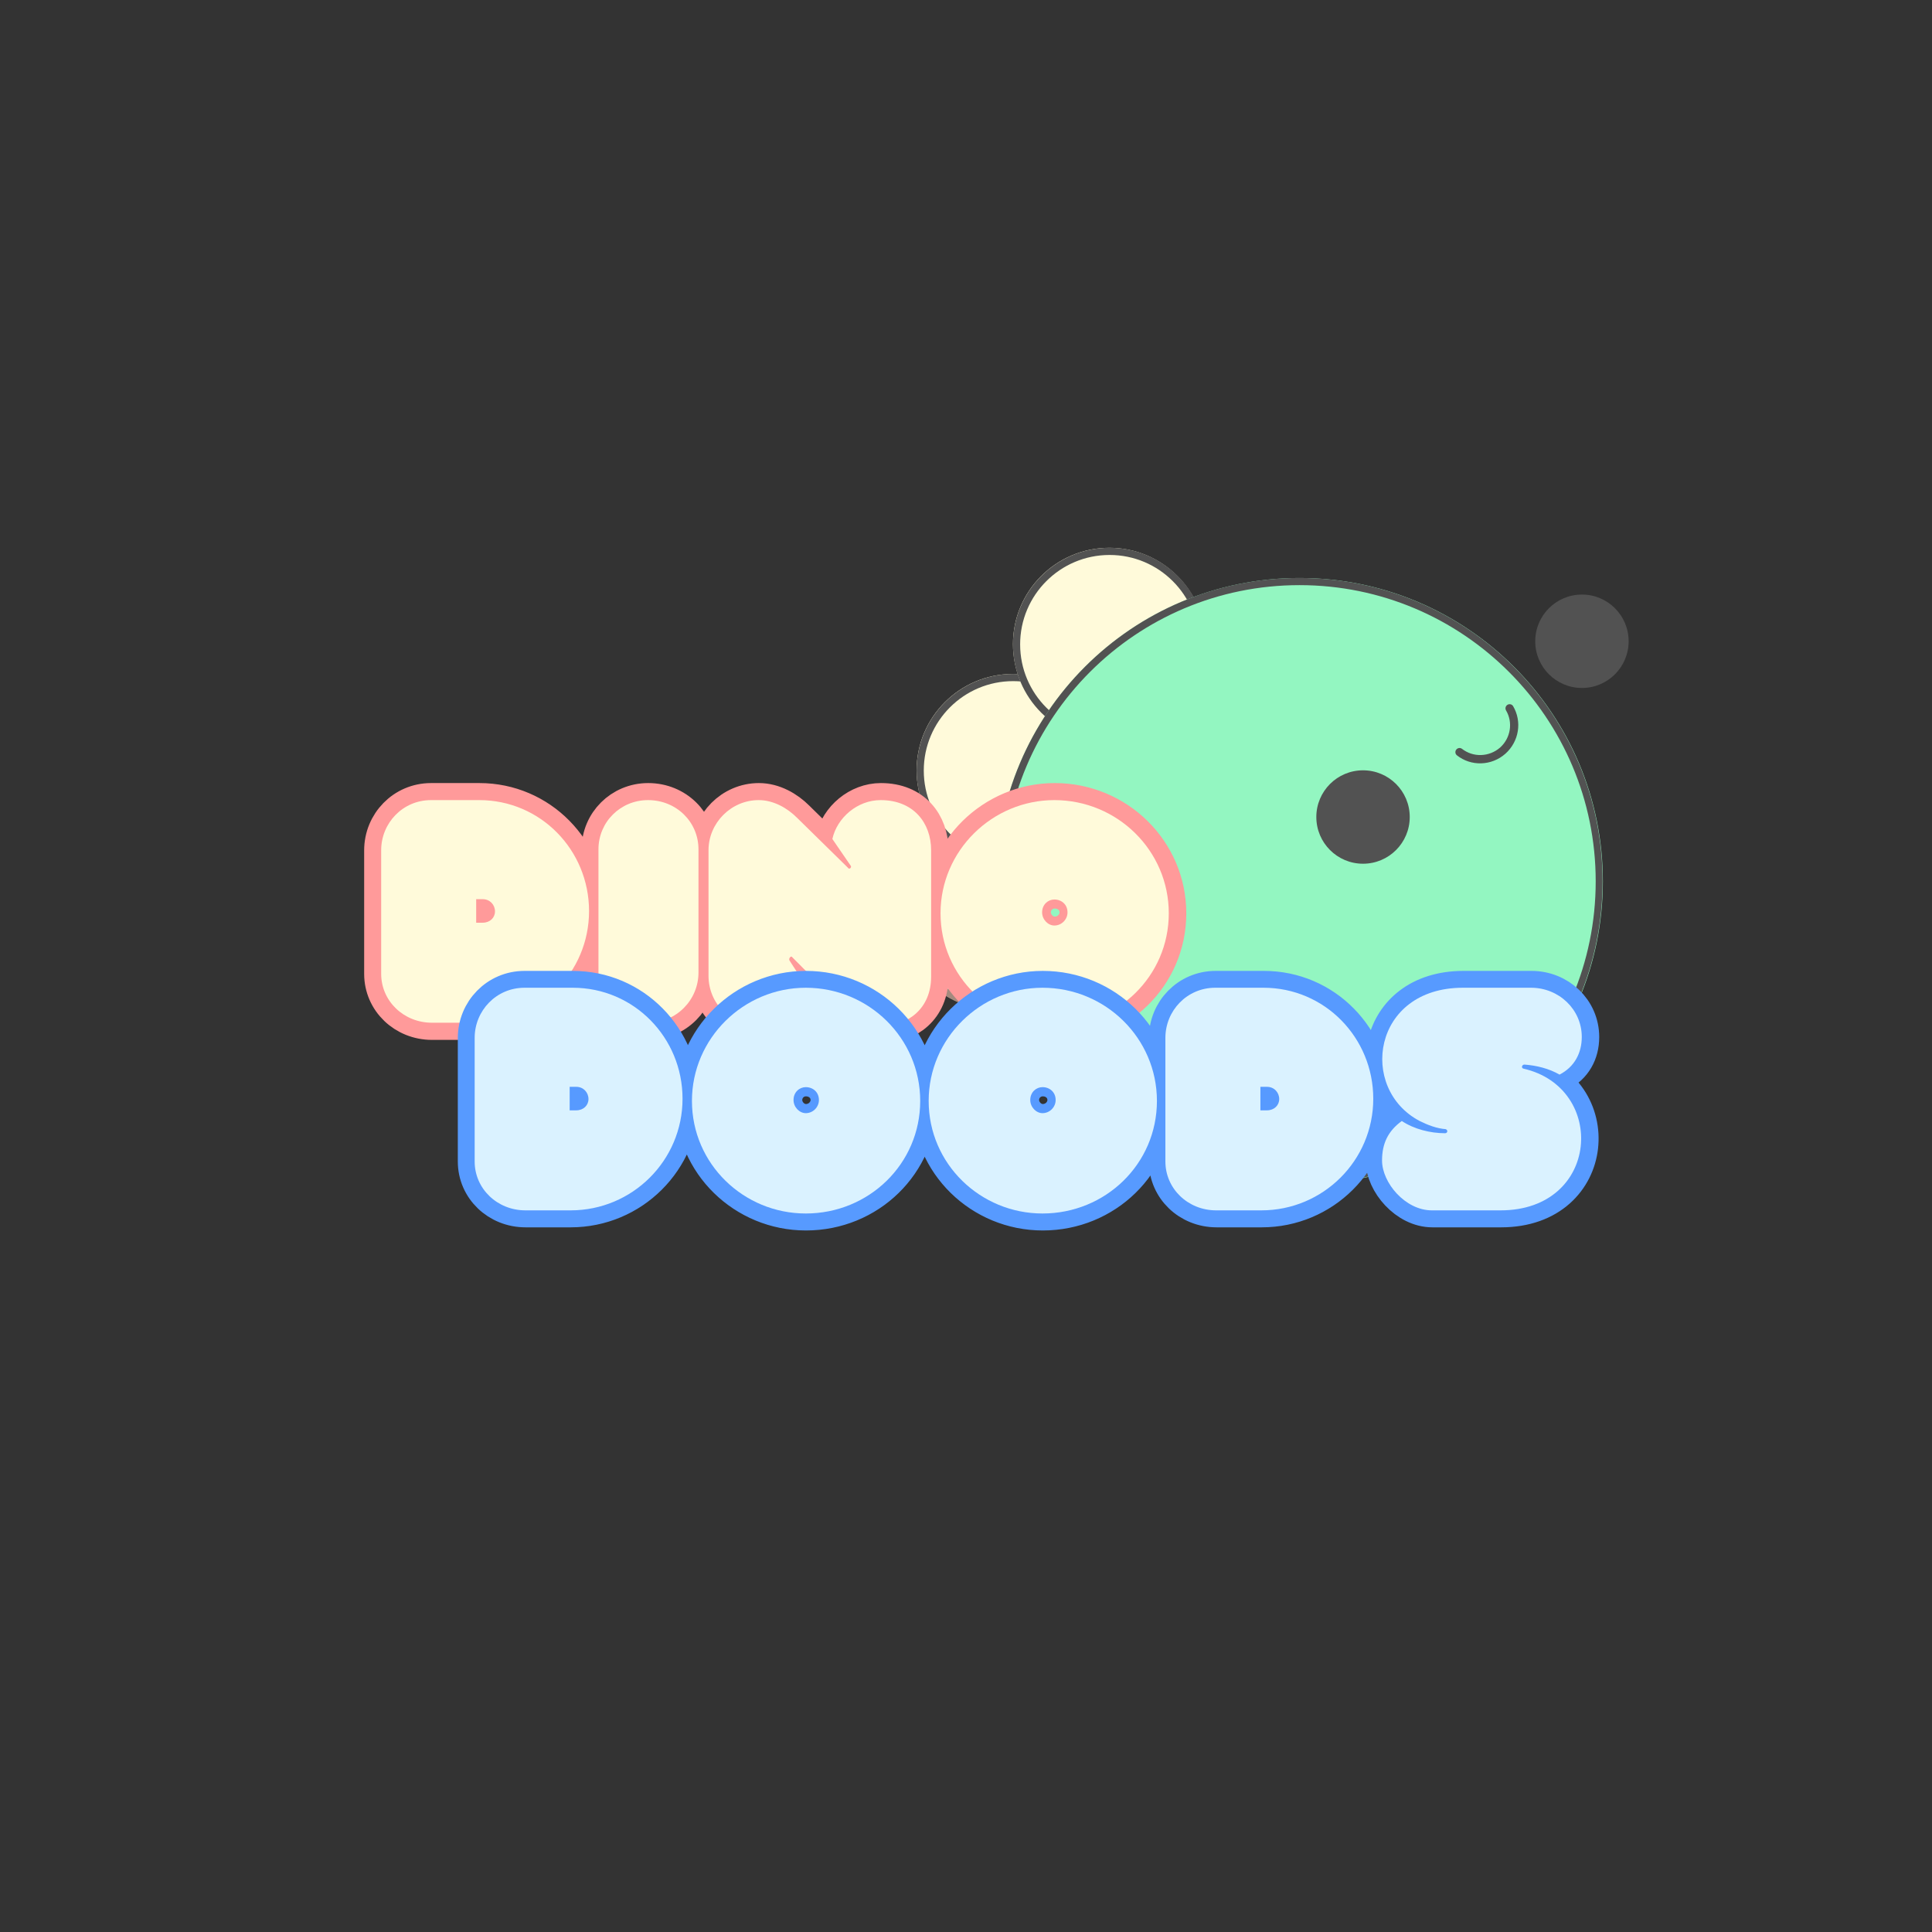 <svg xmlns="http://www.w3.org/2000/svg" xmlns:xlink="http://www.w3.org/1999/xlink" width="1080" zoomAndPan="magnify" viewBox="0 0 810 810" height="1080" preserveAspectRatio="xMidYMid meet" version="1.0"><rect x="0" y="0" width="810" height="810" fill="#333333" stroke="none"/><defs><g/><clipPath id="858f283229"><path d="M 643.652 249.27 L 682.816 249.27 L 682.816 288.434 L 643.652 288.434 Z M 643.652 249.27 " clip-rule="nonzero"/></clipPath><clipPath id="4a7099a9c1"><path d="M 663.234 249.27 C 652.418 249.27 643.652 258.035 643.652 268.852 C 643.652 279.668 652.418 288.434 663.234 288.434 C 674.051 288.434 682.816 279.668 682.816 268.852 C 682.816 258.035 674.051 249.27 663.234 249.27 " clip-rule="nonzero"/></clipPath><clipPath id="86442410cd"><path d="M 377.234 342.539 L 458.035 342.539 L 458.035 423.336 L 377.234 423.336 Z M 377.234 342.539 " clip-rule="nonzero"/></clipPath><clipPath id="b6b6527fea"><path d="M 417.637 342.539 C 395.324 342.539 377.234 360.625 377.234 382.938 C 377.234 405.25 395.324 423.336 417.637 423.336 C 439.945 423.336 458.035 405.25 458.035 382.938 C 458.035 360.625 439.945 342.539 417.637 342.539 " clip-rule="nonzero"/></clipPath><clipPath id="b9fcf99c51"><path d="M 377.234 342.539 L 458.234 342.539 L 458.234 423.539 L 377.234 423.539 Z M 377.234 342.539 " clip-rule="nonzero"/></clipPath><clipPath id="8bdd013f10"><path d="M 417.734 342.539 C 395.367 342.539 377.234 360.672 377.234 383.039 C 377.234 405.406 395.367 423.539 417.734 423.539 C 440.105 423.539 458.234 405.406 458.234 383.039 C 458.234 360.672 440.105 342.539 417.734 342.539 " clip-rule="nonzero"/></clipPath><clipPath id="0bfd1c1e29"><path d="M 384.289 282.559 L 465.086 282.559 L 465.086 363.355 L 384.289 363.355 Z M 384.289 282.559 " clip-rule="nonzero"/></clipPath><clipPath id="bf19bbe2da"><path d="M 424.688 282.559 C 402.379 282.559 384.289 300.645 384.289 322.957 C 384.289 345.27 402.379 363.355 424.688 363.355 C 447 363.355 465.086 345.27 465.086 322.957 C 465.086 300.645 447 282.559 424.688 282.559 " clip-rule="nonzero"/></clipPath><clipPath id="5507aa6aa2"><path d="M 384.289 282.559 L 465.289 282.559 L 465.289 363.559 L 384.289 363.559 Z M 384.289 282.559 " clip-rule="nonzero"/></clipPath><clipPath id="f4ee72732e"><path d="M 424.789 282.559 C 402.422 282.559 384.289 300.691 384.289 323.059 C 384.289 345.426 402.422 363.559 424.789 363.559 C 447.156 363.559 465.289 345.426 465.289 323.059 C 465.289 300.691 447.156 282.559 424.789 282.559 " clip-rule="nonzero"/></clipPath><clipPath id="f7f8c85f2f"><path d="M 424.688 229.664 L 505.484 229.664 L 505.484 310.461 L 424.688 310.461 Z M 424.688 229.664 " clip-rule="nonzero"/></clipPath><clipPath id="8d380e49a3"><path d="M 465.086 229.664 C 442.777 229.664 424.688 247.75 424.688 270.062 C 424.688 292.375 442.777 310.461 465.086 310.461 C 487.398 310.461 505.484 292.375 505.484 270.062 C 505.484 247.75 487.398 229.664 465.086 229.664 " clip-rule="nonzero"/></clipPath><clipPath id="e53774205d"><path d="M 424.688 229.664 L 505.688 229.664 L 505.688 310.664 L 424.688 310.664 Z M 424.688 229.664 " clip-rule="nonzero"/></clipPath><clipPath id="e55a5577c6"><path d="M 465.188 229.664 C 442.82 229.664 424.688 247.797 424.688 270.164 C 424.688 292.531 442.82 310.664 465.188 310.664 C 487.555 310.664 505.688 292.531 505.688 270.164 C 505.688 247.797 487.555 229.664 465.188 229.664 " clip-rule="nonzero"/></clipPath><clipPath id="c5676dcbaf"><path d="M 417.637 242.32 L 672.012 242.32 L 672.012 496.695 L 417.637 496.695 Z M 417.637 242.32 " clip-rule="nonzero"/></clipPath><clipPath id="e6e55cdc95"><path d="M 544.824 242.32 C 474.578 242.32 417.637 299.266 417.637 369.508 C 417.637 439.75 474.578 496.695 544.824 496.695 C 615.066 496.695 672.012 439.75 672.012 369.508 C 672.012 299.266 615.066 242.32 544.824 242.32 " clip-rule="nonzero"/></clipPath><clipPath id="134358e0ee"><path d="M 417.637 242.32 L 671.887 242.32 L 671.887 496.57 L 417.637 496.57 Z M 417.637 242.32 " clip-rule="nonzero"/></clipPath><clipPath id="e225eb78bc"><path d="M 544.762 242.32 C 474.551 242.32 417.637 299.234 417.637 369.445 C 417.637 439.652 474.551 496.57 544.762 496.57 C 614.969 496.57 671.887 439.652 671.887 369.445 C 671.887 299.234 614.969 242.32 544.762 242.32 " clip-rule="nonzero"/></clipPath><clipPath id="591e12106a"><path d="M 551.875 322.957 L 591.039 322.957 L 591.039 362.121 L 551.875 362.121 Z M 551.875 322.957 " clip-rule="nonzero"/></clipPath><clipPath id="7034e3caa9"><path d="M 571.457 322.957 C 560.645 322.957 551.875 331.723 551.875 342.539 C 551.875 353.355 560.645 362.121 571.457 362.121 C 582.273 362.121 591.039 353.355 591.039 342.539 C 591.039 331.723 582.273 322.957 571.457 322.957 " clip-rule="nonzero"/></clipPath><clipPath id="0d08a6de82"><path d="M 610 295 L 637 295 L 637 321 L 610 321 Z M 610 295 " clip-rule="nonzero"/></clipPath><clipPath id="984ed3406f"><path d="M 609.066 315.379 L 633.344 294.148 L 643.219 305.438 L 618.941 326.668 Z M 609.066 315.379 " clip-rule="nonzero"/></clipPath><clipPath id="31dcd898d8"><path d="M 609.066 315.379 L 633.344 294.148 L 643.219 305.438 L 618.941 326.668 Z M 609.066 315.379 " clip-rule="nonzero"/></clipPath></defs><g clip-path="url(#858f283229)"><g clip-path="url(#4a7099a9c1)"><path fill="#525252" d="M 643.652 249.27 L 682.816 249.27 L 682.816 288.434 L 643.652 288.434 Z M 643.652 249.27 " fill-opacity="1" fill-rule="nonzero"/></g></g><g clip-path="url(#86442410cd)"><g clip-path="url(#b6b6527fea)"><path fill="#fffada" d="M 377.234 342.539 L 458.035 342.539 L 458.035 423.336 L 377.234 423.336 Z M 377.234 342.539 " fill-opacity="1" fill-rule="nonzero"/></g></g><g clip-path="url(#b9fcf99c51)"><g clip-path="url(#8bdd013f10)"><path stroke-linecap="butt" transform="matrix(0.752, 0, 0, 0.752, 377.236, 342.539)" fill="none" stroke-linejoin="miter" d="M 53.857 0 C 24.112 0 -0.002 24.114 -0.002 53.86 C -0.002 83.605 24.112 107.719 53.857 107.719 C 83.607 107.719 107.716 83.605 107.716 53.86 C 107.716 24.114 83.607 0 53.857 0 " stroke="#a48a7e" stroke-width="8" stroke-opacity="1" stroke-miterlimit="4"/></g></g><g clip-path="url(#0bfd1c1e29)"><g clip-path="url(#bf19bbe2da)"><path fill="#fffada" d="M 384.289 282.559 L 465.086 282.559 L 465.086 363.355 L 384.289 363.355 Z M 384.289 282.559 " fill-opacity="1" fill-rule="nonzero"/></g></g><g clip-path="url(#5507aa6aa2)"><g clip-path="url(#f4ee72732e)"><path stroke-linecap="butt" transform="matrix(0.752, 0, 0, 0.752, 384.29, 282.558)" fill="none" stroke-linejoin="miter" d="M 53.858 0.001 C 24.113 0.001 -0.001 24.115 -0.001 53.861 C -0.001 83.606 24.113 107.72 53.858 107.72 C 83.604 107.72 107.718 83.606 107.718 53.861 C 107.718 24.115 83.604 0.001 53.858 0.001 " stroke="#525252" stroke-width="8" stroke-opacity="1" stroke-miterlimit="4"/></g></g><g clip-path="url(#f7f8c85f2f)"><g clip-path="url(#8d380e49a3)"><path fill="#fffada" d="M 424.688 229.664 L 505.484 229.664 L 505.484 310.461 L 424.688 310.461 Z M 424.688 229.664 " fill-opacity="1" fill-rule="nonzero"/></g></g><g clip-path="url(#e53774205d)"><g clip-path="url(#e55a5577c6)"><path stroke-linecap="butt" transform="matrix(0.752, 0, 0, 0.752, 424.689, 229.664)" fill="none" stroke-linejoin="miter" d="M 53.858 0.001 C 24.113 0.001 -0.002 24.115 -0.002 53.86 C -0.002 83.605 24.113 107.719 53.858 107.719 C 83.603 107.719 107.717 83.605 107.717 53.86 C 107.717 24.115 83.603 0.001 53.858 0.001 " stroke="#525252" stroke-width="8" stroke-opacity="1" stroke-miterlimit="4"/></g></g><g clip-path="url(#c5676dcbaf)"><g clip-path="url(#e6e55cdc95)"><path fill="#93f6c1" d="M 417.637 242.32 L 672.012 242.32 L 672.012 496.695 L 417.637 496.695 Z M 417.637 242.32 " fill-opacity="1" fill-rule="nonzero"/></g></g><g clip-path="url(#134358e0ee)"><g clip-path="url(#e225eb78bc)"><path stroke-linecap="butt" transform="matrix(0.75, 0, 0, 0.75, 417.635, 242.32)" fill="none" stroke-linejoin="miter" d="M 169.581 0 C 75.923 0 0.002 75.921 0.002 169.578 C 0.002 263.231 75.923 339.157 169.581 339.157 C 263.233 339.157 339.159 263.231 339.159 169.578 C 339.159 75.921 263.233 0 169.581 0 " stroke="#525252" stroke-width="8" stroke-opacity="1" stroke-miterlimit="4"/></g></g><g clip-path="url(#591e12106a)"><g clip-path="url(#7034e3caa9)"><path fill="#525252" d="M 551.875 322.957 L 591.039 322.957 L 591.039 362.121 L 551.875 362.121 Z M 551.875 322.957 " fill-opacity="1" fill-rule="nonzero"/></g></g><g clip-path="url(#0d08a6de82)"><g clip-path="url(#984ed3406f)"><g clip-path="url(#31dcd898d8)"><path fill="#525252" d="M 631.07 316.062 C 630.375 316.672 629.633 317.215 628.844 317.699 C 628.055 318.18 627.23 318.586 626.371 318.926 C 625.512 319.266 624.633 319.527 623.73 319.711 C 622.828 319.898 621.918 320.004 621 320.031 C 620.082 320.059 619.168 320.008 618.262 319.875 C 617.355 319.746 616.469 319.535 615.598 319.25 C 614.73 318.965 613.895 318.605 613.094 318.172 C 612.289 317.742 611.531 317.242 610.816 316.676 C 610.637 316.535 610.496 316.367 610.387 316.168 C 610.273 315.973 610.207 315.762 610.184 315.535 C 610.16 315.309 610.18 315.086 610.242 314.867 C 610.305 314.648 610.41 314.445 610.551 314.27 C 610.695 314.09 610.867 313.941 611.066 313.828 C 611.266 313.719 611.48 313.648 611.707 313.617 C 611.934 313.59 612.156 313.605 612.375 313.668 C 612.594 313.727 612.793 313.828 612.969 313.969 C 613.531 314.402 614.129 314.789 614.758 315.121 C 615.387 315.453 616.043 315.73 616.723 315.953 C 617.402 316.172 618.098 316.332 618.805 316.434 C 619.516 316.535 620.227 316.574 620.945 316.551 C 621.664 316.531 622.375 316.449 623.082 316.305 C 623.785 316.16 624.473 315.961 625.148 315.699 C 625.82 315.438 626.465 315.121 627.086 314.75 C 627.703 314.379 628.289 313.961 628.836 313.488 C 628.875 313.457 628.91 313.426 628.949 313.391 C 629.48 312.91 629.969 312.391 630.41 311.828 C 630.855 311.262 631.246 310.668 631.586 310.039 C 631.93 309.41 632.215 308.758 632.441 308.082 C 632.672 307.406 632.844 306.715 632.953 306.012 C 633.066 305.309 633.117 304.602 633.105 303.891 C 633.098 303.18 633.023 302.477 632.895 301.781 C 632.762 301.086 632.57 300.406 632.324 299.746 C 632.074 299.082 631.77 298.449 631.41 297.84 C 631.297 297.645 631.223 297.434 631.191 297.211 C 631.16 296.984 631.176 296.762 631.234 296.539 C 631.289 296.32 631.391 296.117 631.527 295.934 C 631.664 295.75 631.832 295.602 632.031 295.484 C 632.227 295.363 632.438 295.289 632.664 295.254 C 632.891 295.223 633.113 295.23 633.336 295.285 C 633.555 295.34 633.754 295.438 633.938 295.57 C 634.117 295.707 634.266 295.871 634.383 296.066 C 634.84 296.844 635.227 297.656 635.543 298.5 C 635.863 299.348 636.105 300.215 636.273 301.105 C 636.438 301.992 636.527 302.891 636.543 303.797 C 636.555 304.707 636.488 305.609 636.344 306.508 C 636.203 307.406 635.984 308.285 635.691 309.148 C 635.395 310.012 635.031 310.848 634.594 311.648 C 634.156 312.453 633.656 313.211 633.09 313.93 C 632.523 314.648 631.902 315.316 631.223 315.93 Z M 631.07 316.062 " fill-opacity="1" fill-rule="nonzero"/></g></g></g><path stroke-linecap="butt" transform="matrix(0.685, 0, 0, 0.685, 121.693, 330.876)" fill="none" stroke-linejoin="miter" d="M 86.795 143 L 114.404 143 C 152.236 143 182.983 112.482 182.983 74.654 C 182.983 37.204 153.218 6.685 115.767 6.685 L 86.19 6.685 C 68.937 6.685 55.672 20.704 55.672 37.392 L 55.672 113.046 C 55.672 129.735 69.502 143 86.795 143 Z M 117.872 81.735 L 113.844 81.735 L 113.844 67.346 L 117.872 67.346 C 122.283 67.346 125.375 70.815 125.375 74.843 C 125.375 78.688 122.283 81.735 117.872 81.735 Z M 219.059 143 C 236.54 143 249.993 128.982 249.993 112.299 L 249.993 36.827 C 249.993 20.139 236.54 6.685 219.059 6.685 C 202.182 6.685 188.728 20.139 188.728 36.827 L 188.728 112.299 C 188.728 128.982 202.182 143 219.059 143 Z M 392.43 114.781 L 392.43 37.392 C 392.43 20.704 381.698 6.685 361.541 6.685 C 347.34 6.685 334.822 17.423 331.964 30.5 L 343.306 47 C 343.871 48.17 342.136 49.299 341.572 48.17 L 310.26 17.423 C 304.498 11.655 296.059 6.685 286.822 6.685 C 269.945 6.685 256.121 20.704 256.121 37.392 L 256.121 114.216 C 256.121 131.469 269.945 144.923 286.822 144.923 C 301.263 144.923 313.729 134.938 316.587 121.673 L 305.667 104.796 C 305.057 103.438 306.791 101.704 307.402 102.874 L 340.402 136.108 C 346.353 142.064 354.232 144.923 362.105 144.923 C 378.229 144.923 392.43 134.373 392.43 114.781 Z M 467.902 6.685 C 429.886 6.685 398.198 37.58 398.198 75.967 C 398.198 114.593 429.886 144.923 467.902 144.923 C 506.482 144.923 537.982 114.593 537.982 75.967 C 537.982 37.58 506.482 6.685 467.902 6.685 Z M 467.902 67.534 C 472.312 67.534 475.963 70.626 475.963 75.408 C 475.963 79.812 472.312 83.469 467.902 83.469 C 464.062 83.469 460.405 79.812 460.405 75.408 C 460.405 70.626 464.062 67.534 467.902 67.534 Z M 467.902 67.534 " stroke="#ff9a9a" stroke-width="20.88" stroke-opacity="1" stroke-miterlimit="4"/><g fill="#fffada" fill-opacity="1"><g transform="translate(159.809, 428.781)"><g><path d="M 21.297 0 L 40.227 0 C 66.121 0 87.152 -20.902 87.152 -46.797 C 87.152 -72.43 66.777 -93.332 41.145 -93.332 L 20.902 -93.332 C 9.07 -93.332 0 -83.734 0 -72.301 L 0 -20.508 C 0 -9.07 9.465 0 21.297 0 Z M 42.59 -41.934 L 39.832 -41.934 L 39.832 -51.793 L 42.59 -51.793 C 45.613 -51.793 47.719 -49.426 47.719 -46.664 C 47.719 -44.035 45.613 -41.934 42.59 -41.934 Z M 42.59 -41.934 "/></g></g></g><g fill="#fffada" fill-opacity="1"><g transform="translate(250.906, 428.781)"><g><path d="M 20.77 0 C 32.73 0 41.934 -9.598 41.934 -21.031 L 41.934 -72.695 C 41.934 -84.129 32.73 -93.332 20.77 -93.332 C 9.203 -93.332 0 -84.129 0 -72.695 L 0 -21.031 C 0 -9.598 9.203 0 20.77 0 Z M 20.77 0 "/></g></g></g><g fill="#fffada" fill-opacity="1"><g transform="translate(297.046, 428.781)"><g><path d="M 93.332 -19.324 L 93.332 -72.301 C 93.332 -83.734 85.969 -93.332 72.168 -93.332 C 62.441 -93.332 53.895 -85.969 51.926 -77.031 L 59.68 -65.727 C 60.074 -64.938 58.891 -64.148 58.496 -64.938 L 37.07 -85.969 C 33.125 -89.914 27.344 -93.332 21.031 -93.332 C 9.465 -93.332 0 -83.734 0 -72.301 L 0 -19.719 C 0 -7.887 9.465 1.316 21.031 1.316 C 30.891 1.316 39.438 -5.52 41.406 -14.59 L 33.914 -26.16 C 33.52 -27.078 34.703 -28.262 35.098 -27.473 L 57.707 -4.73 C 61.781 -0.656 67.172 1.316 72.562 1.316 C 83.605 1.316 93.332 -5.914 93.332 -19.324 Z M 93.332 -19.324 "/></g></g></g><g fill="#fffada" fill-opacity="1"><g transform="translate(394.321, 428.781)"><g><path d="M 47.719 -93.332 C 21.691 -93.332 0 -72.168 0 -45.879 C 0 -19.457 21.691 1.316 47.719 1.316 C 74.141 1.316 95.699 -19.457 95.699 -45.879 C 95.699 -72.168 74.141 -93.332 47.719 -93.332 Z M 47.719 -51.66 C 50.742 -51.66 53.238 -49.559 53.238 -46.273 C 53.238 -43.25 50.742 -40.75 47.719 -40.75 C 45.09 -40.75 42.59 -43.25 42.59 -46.273 C 42.59 -49.559 45.09 -51.66 47.719 -51.66 Z M 47.719 -51.66 "/></g></g></g><path stroke-linecap="butt" transform="matrix(0.685, 0, 0, 0.685, 187.044, 409.542)" fill="none" stroke-linejoin="miter" d="M 48.592 143.002 L 76.2 143.002 C 114.033 143.002 144.78 112.484 144.78 74.656 C 144.78 37.206 115.015 6.687 77.564 6.687 L 47.987 6.687 C 30.734 6.687 17.469 20.706 17.469 37.389 L 17.469 113.048 C 17.469 129.737 31.299 143.002 48.592 143.002 Z M 79.669 81.737 L 75.641 81.737 L 75.641 67.342 L 79.669 67.342 C 84.08 67.342 87.172 70.811 87.172 74.845 C 87.172 78.69 84.08 81.737 79.669 81.737 Z M 220.229 6.687 C 182.213 6.687 150.525 37.577 150.525 75.969 C 150.525 114.595 182.213 144.919 220.229 144.919 C 258.803 144.919 290.309 114.595 290.309 75.969 C 290.309 37.577 258.803 6.687 220.229 6.687 Z M 220.229 67.53 C 224.633 67.53 228.29 70.623 228.29 75.404 C 228.29 79.814 224.633 83.471 220.229 83.471 C 216.383 83.471 212.726 79.814 212.726 75.404 C 212.726 70.623 216.383 67.53 220.229 67.53 Z M 365.187 6.687 C 327.172 6.687 295.484 37.577 295.484 75.969 C 295.484 114.595 327.172 144.919 365.187 144.919 C 403.767 144.919 435.267 114.595 435.267 75.969 C 435.267 37.577 403.767 6.687 365.187 6.687 Z M 365.187 67.53 C 369.592 67.53 373.249 70.623 373.249 75.404 C 373.249 79.814 369.592 83.471 365.187 83.471 C 361.341 83.471 357.69 79.814 357.69 75.404 C 357.69 70.623 361.341 67.53 365.187 67.53 Z M 471.571 143.002 L 499.179 143.002 C 537.006 143.002 567.759 112.484 567.759 74.656 C 567.759 37.206 537.994 6.687 500.537 6.687 L 470.96 6.687 C 453.713 6.687 440.442 20.706 440.442 37.389 L 440.442 113.048 C 440.442 129.737 454.272 143.002 471.571 143.002 Z M 502.648 81.737 L 498.615 81.737 L 498.615 67.342 L 502.648 67.342 C 507.053 67.342 510.145 70.811 510.145 74.845 C 510.145 78.69 507.053 81.737 502.648 81.737 Z M 695.424 36.829 C 695.424 19.907 681.406 6.687 664.295 6.687 L 622.674 6.687 C 567.171 6.687 558.545 68.517 596.143 88.298 C 601.159 90.78 606.733 92.891 612.079 93.268 C 613.625 93.827 613.248 95.75 611.702 95.75 C 602.705 95.75 592.72 93.268 585.217 88.298 C 576.779 94.437 573.128 102.122 573.128 112.484 C 573.128 126.125 587.328 143.002 603.64 143.002 L 645.69 143.002 C 706.578 143.002 710.983 67.907 659.702 56.234 C 658.156 55.811 658.766 53.7 660.267 53.7 C 667.952 54.311 675.455 56.234 681.782 59.845 C 690.831 55.252 695.424 46.814 695.424 36.829 Z M 695.424 36.829 " stroke="#579aff" stroke-width="20.64" stroke-opacity="1" stroke-miterlimit="4"/><g fill="#daf2ff" fill-opacity="1"><g transform="translate(199.004, 507.448)"><g><path d="M 21.297 0 L 40.227 0 C 66.121 0 87.152 -20.902 87.152 -46.797 C 87.152 -72.43 66.777 -93.332 41.145 -93.332 L 20.902 -93.332 C 9.07 -93.332 0 -83.734 0 -72.301 L 0 -20.508 C 0 -9.07 9.465 0 21.297 0 Z M 42.59 -41.934 L 39.832 -41.934 L 39.832 -51.793 L 42.59 -51.793 C 45.613 -51.793 47.719 -49.426 47.719 -46.664 C 47.719 -44.035 45.613 -41.934 42.59 -41.934 Z M 42.59 -41.934 "/></g></g></g><g fill="#daf2ff" fill-opacity="1"><g transform="translate(290.101, 507.448)"><g><path d="M 47.719 -93.332 C 21.691 -93.332 0 -72.168 0 -45.879 C 0 -19.457 21.691 1.316 47.719 1.316 C 74.141 1.316 95.699 -19.457 95.699 -45.879 C 95.699 -72.168 74.141 -93.332 47.719 -93.332 Z M 47.719 -51.66 C 50.742 -51.66 53.238 -49.559 53.238 -46.273 C 53.238 -43.25 50.742 -40.75 47.719 -40.75 C 45.09 -40.75 42.59 -43.25 42.59 -46.273 C 42.59 -49.559 45.09 -51.66 47.719 -51.66 Z M 47.719 -51.66 "/></g></g></g><g fill="#daf2ff" fill-opacity="1"><g transform="translate(389.348, 507.448)"><g><path d="M 47.719 -93.332 C 21.691 -93.332 0 -72.168 0 -45.879 C 0 -19.457 21.691 1.316 47.719 1.316 C 74.141 1.316 95.699 -19.457 95.699 -45.879 C 95.699 -72.168 74.141 -93.332 47.719 -93.332 Z M 47.719 -51.66 C 50.742 -51.66 53.238 -49.559 53.238 -46.273 C 53.238 -43.25 50.742 -40.75 47.719 -40.75 C 45.09 -40.75 42.59 -43.25 42.59 -46.273 C 42.59 -49.559 45.09 -51.66 47.719 -51.66 Z M 47.719 -51.66 "/></g></g></g><g fill="#daf2ff" fill-opacity="1"><g transform="translate(488.596, 507.448)"><g><path d="M 21.297 0 L 40.227 0 C 66.121 0 87.152 -20.902 87.152 -46.797 C 87.152 -72.43 66.777 -93.332 41.145 -93.332 L 20.902 -93.332 C 9.07 -93.332 0 -83.734 0 -72.301 L 0 -20.508 C 0 -9.07 9.465 0 21.297 0 Z M 42.59 -41.934 L 39.832 -41.934 L 39.832 -51.793 L 42.59 -51.793 C 45.613 -51.793 47.719 -49.426 47.719 -46.664 C 47.719 -44.035 45.613 -41.934 42.59 -41.934 Z M 42.59 -41.934 "/></g></g></g><g fill="#daf2ff" fill-opacity="1"><g transform="translate(579.693, 507.448)"><g><path d="M 83.473 -72.695 C 83.473 -84.262 73.875 -93.332 62.176 -93.332 L 33.652 -93.332 C -4.34 -93.332 -10.254 -51.004 15.512 -37.465 C 18.93 -35.754 22.742 -34.309 26.422 -34.047 C 27.473 -33.652 27.211 -32.336 26.16 -32.336 C 19.98 -32.336 13.145 -34.047 8.02 -37.465 C 2.234 -33.258 -0.262 -28 -0.262 -20.902 C -0.262 -11.566 9.465 0 20.637 0 L 49.426 0 C 91.098 0 94.121 -51.398 59.023 -59.418 C 57.973 -59.68 58.367 -61.125 59.418 -61.125 C 64.676 -60.73 69.801 -59.418 74.141 -56.918 C 80.316 -60.074 83.473 -65.859 83.473 -72.695 Z M 83.473 -72.695 "/></g></g></g></svg>